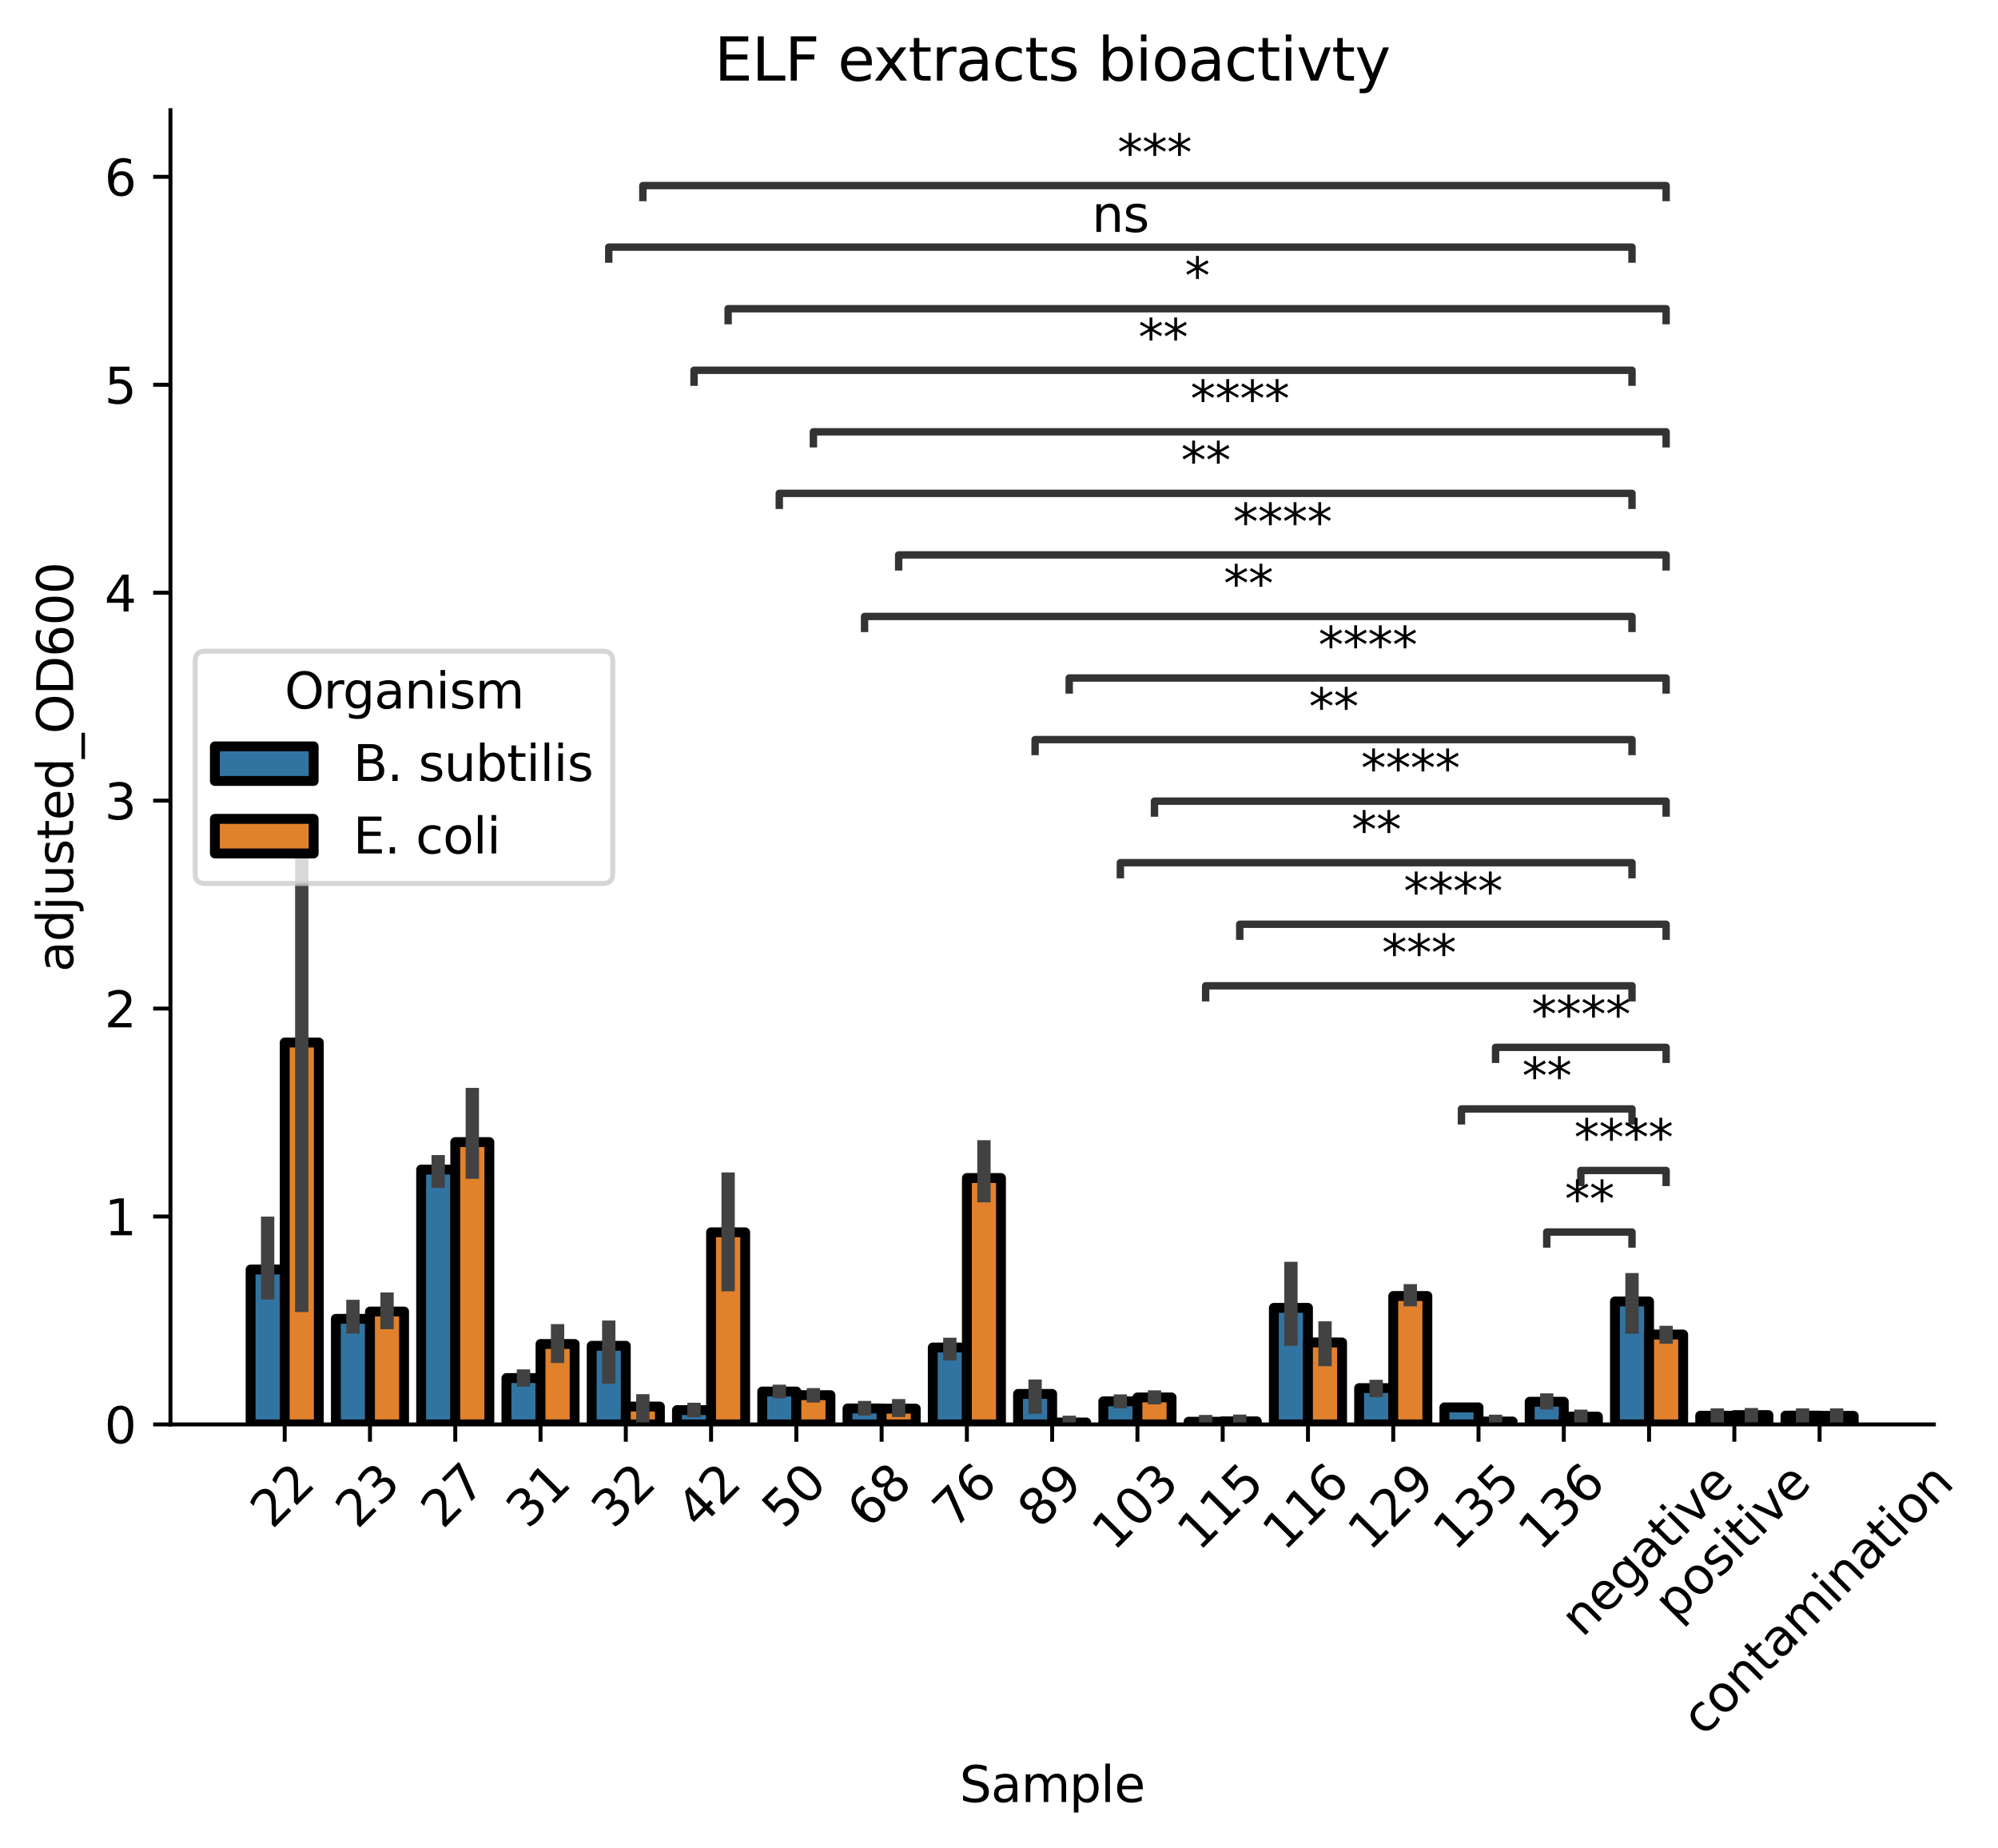 <?xml version="1.0" encoding="utf-8" standalone="no"?>
<!DOCTYPE svg PUBLIC "-//W3C//DTD SVG 1.1//EN"
  "http://www.w3.org/Graphics/SVG/1.1/DTD/svg11.dtd">
<svg xmlns:xlink="http://www.w3.org/1999/xlink" width="404.626pt" height="374.164pt" viewBox="0 0 404.626 374.164" xmlns="http://www.w3.org/2000/svg" version="1.1">
 <defs>
  <style type="text/css">*{stroke-linejoin: round; stroke-linecap: butt}</style>
 </defs>
 <g id="figure_1">
  <g id="patch_1">
   <path d="M 0 374.164 
L 404.626 374.164 
L 404.626 0 
L 0 0 
z
" style="fill: #ffffff"/>
  </g>
  <g id="axes_1">
   <g id="patch_2">
    <path d="M 34.519 288.43 
L 391.639 288.43 
L 391.639 22.318 
L 34.519 22.318 
z
" style="fill: #ffffff"/>
   </g>
   <g id="patch_3">
    <path d="M 50.751 288.43 
L 57.659 288.43 
L 57.659 257.062 
L 50.751 257.062 
z
" clip-path="url(#p356aa37398)" style="fill: #3274a1; stroke: #000000; stroke-width: 2; stroke-linejoin: miter"/>
   </g>
   <g id="patch_4">
    <path d="M 68.02 288.43 
L 74.928 288.43 
L 74.928 267.045 
L 68.02 267.045 
z
" clip-path="url(#p356aa37398)" style="fill: #3274a1; stroke: #000000; stroke-width: 2; stroke-linejoin: miter"/>
   </g>
   <g id="patch_5">
    <path d="M 85.289 288.43 
L 92.197 288.43 
L 92.197 236.829 
L 85.289 236.829 
z
" clip-path="url(#p356aa37398)" style="fill: #3274a1; stroke: #000000; stroke-width: 2; stroke-linejoin: miter"/>
   </g>
   <g id="patch_6">
    <path d="M 102.558 288.43 
L 109.466 288.43 
L 109.466 279.042 
L 102.558 279.042 
z
" clip-path="url(#p356aa37398)" style="fill: #3274a1; stroke: #000000; stroke-width: 2; stroke-linejoin: miter"/>
   </g>
   <g id="patch_7">
    <path d="M 119.827 288.43 
L 126.734 288.43 
L 126.734 272.505 
L 119.827 272.505 
z
" clip-path="url(#p356aa37398)" style="fill: #3274a1; stroke: #000000; stroke-width: 2; stroke-linejoin: miter"/>
   </g>
   <g id="patch_8">
    <path d="M 137.096 288.43 
L 144.003 288.43 
L 144.003 285.53 
L 137.096 285.53 
z
" clip-path="url(#p356aa37398)" style="fill: #3274a1; stroke: #000000; stroke-width: 2; stroke-linejoin: miter"/>
   </g>
   <g id="patch_9">
    <path d="M 154.365 288.43 
L 161.272 288.43 
L 161.272 281.764 
L 154.365 281.764 
z
" clip-path="url(#p356aa37398)" style="fill: #3274a1; stroke: #000000; stroke-width: 2; stroke-linejoin: miter"/>
   </g>
   <g id="patch_10">
    <path d="M 171.633 288.43 
L 178.541 288.43 
L 178.541 285.202 
L 171.633 285.202 
z
" clip-path="url(#p356aa37398)" style="fill: #3274a1; stroke: #000000; stroke-width: 2; stroke-linejoin: miter"/>
   </g>
   <g id="patch_11">
    <path d="M 188.902 288.43 
L 195.81 288.43 
L 195.81 272.852 
L 188.902 272.852 
z
" clip-path="url(#p356aa37398)" style="fill: #3274a1; stroke: #000000; stroke-width: 2; stroke-linejoin: miter"/>
   </g>
   <g id="patch_12">
    <path d="M 206.171 288.43 
L 213.079 288.43 
L 213.079 282.25 
L 206.171 282.25 
z
" clip-path="url(#p356aa37398)" style="fill: #3274a1; stroke: #000000; stroke-width: 2; stroke-linejoin: miter"/>
   </g>
   <g id="patch_13">
    <path d="M 223.44 288.43 
L 230.348 288.43 
L 230.348 283.753 
L 223.44 283.753 
z
" clip-path="url(#p356aa37398)" style="fill: #3274a1; stroke: #000000; stroke-width: 2; stroke-linejoin: miter"/>
   </g>
   <g id="patch_14">
    <path d="M 240.709 288.43 
L 247.616 288.43 
L 247.616 287.883 
L 240.709 287.883 
z
" clip-path="url(#p356aa37398)" style="fill: #3274a1; stroke: #000000; stroke-width: 2; stroke-linejoin: miter"/>
   </g>
   <g id="patch_15">
    <path d="M 257.978 288.43 
L 264.885 288.43 
L 264.885 264.824 
L 257.978 264.824 
z
" clip-path="url(#p356aa37398)" style="fill: #3274a1; stroke: #000000; stroke-width: 2; stroke-linejoin: miter"/>
   </g>
   <g id="patch_16">
    <path d="M 275.247 288.43 
L 282.154 288.43 
L 282.154 281.072 
L 275.247 281.072 
z
" clip-path="url(#p356aa37398)" style="fill: #3274a1; stroke: #000000; stroke-width: 2; stroke-linejoin: miter"/>
   </g>
   <g id="patch_17">
    <path d="M 292.515 288.43 
L 299.423 288.43 
L 299.423 284.978 
L 292.515 284.978 
z
" clip-path="url(#p356aa37398)" style="fill: #3274a1; stroke: #000000; stroke-width: 2; stroke-linejoin: miter"/>
   </g>
   <g id="patch_18">
    <path d="M 309.784 288.43 
L 316.692 288.43 
L 316.692 283.834 
L 309.784 283.834 
z
" clip-path="url(#p356aa37398)" style="fill: #3274a1; stroke: #000000; stroke-width: 2; stroke-linejoin: miter"/>
   </g>
   <g id="patch_19">
    <path d="M 327.053 288.43 
L 333.961 288.43 
L 333.961 263.532 
L 327.053 263.532 
z
" clip-path="url(#p356aa37398)" style="fill: #3274a1; stroke: #000000; stroke-width: 2; stroke-linejoin: miter"/>
   </g>
   <g id="patch_20">
    <path d="M 344.322 288.43 
L 351.23 288.43 
L 351.23 286.662 
L 344.322 286.662 
z
" clip-path="url(#p356aa37398)" style="fill: #3274a1; stroke: #000000; stroke-width: 2; stroke-linejoin: miter"/>
   </g>
   <g id="patch_21">
    <path d="M 361.591 288.43 
L 368.498 288.43 
L 368.498 286.648 
L 361.591 286.648 
z
" clip-path="url(#p356aa37398)" style="fill: #3274a1; stroke: #000000; stroke-width: 2; stroke-linejoin: miter"/>
   </g>
   <g id="patch_22">
    <path d="M 57.659 288.43 
L 64.567 288.43 
L 64.567 211.099 
L 57.659 211.099 
z
" clip-path="url(#p356aa37398)" style="fill: #e1812c; stroke: #000000; stroke-width: 2; stroke-linejoin: miter"/>
   </g>
   <g id="patch_23">
    <path d="M 74.928 288.43 
L 81.835 288.43 
L 81.835 265.571 
L 74.928 265.571 
z
" clip-path="url(#p356aa37398)" style="fill: #e1812c; stroke: #000000; stroke-width: 2; stroke-linejoin: miter"/>
   </g>
   <g id="patch_24">
    <path d="M 92.197 288.43 
L 99.104 288.43 
L 99.104 231.262 
L 92.197 231.262 
z
" clip-path="url(#p356aa37398)" style="fill: #e1812c; stroke: #000000; stroke-width: 2; stroke-linejoin: miter"/>
   </g>
   <g id="patch_25">
    <path d="M 109.466 288.43 
L 116.373 288.43 
L 116.373 272.142 
L 109.466 272.142 
z
" clip-path="url(#p356aa37398)" style="fill: #e1812c; stroke: #000000; stroke-width: 2; stroke-linejoin: miter"/>
   </g>
   <g id="patch_26">
    <path d="M 126.734 288.43 
L 133.642 288.43 
L 133.642 284.814 
L 126.734 284.814 
z
" clip-path="url(#p356aa37398)" style="fill: #e1812c; stroke: #000000; stroke-width: 2; stroke-linejoin: miter"/>
   </g>
   <g id="patch_27">
    <path d="M 144.003 288.43 
L 150.911 288.43 
L 150.911 249.523 
L 144.003 249.523 
z
" clip-path="url(#p356aa37398)" style="fill: #e1812c; stroke: #000000; stroke-width: 2; stroke-linejoin: miter"/>
   </g>
   <g id="patch_28">
    <path d="M 161.272 288.43 
L 168.18 288.43 
L 168.18 282.504 
L 161.272 282.504 
z
" clip-path="url(#p356aa37398)" style="fill: #e1812c; stroke: #000000; stroke-width: 2; stroke-linejoin: miter"/>
   </g>
   <g id="patch_29">
    <path d="M 178.541 288.43 
L 185.449 288.43 
L 185.449 285.236 
L 178.541 285.236 
z
" clip-path="url(#p356aa37398)" style="fill: #e1812c; stroke: #000000; stroke-width: 2; stroke-linejoin: miter"/>
   </g>
   <g id="patch_30">
    <path d="M 195.81 288.43 
L 202.717 288.43 
L 202.717 238.537 
L 195.81 238.537 
z
" clip-path="url(#p356aa37398)" style="fill: #e1812c; stroke: #000000; stroke-width: 2; stroke-linejoin: miter"/>
   </g>
   <g id="patch_31">
    <path d="M 213.079 288.43 
L 219.986 288.43 
L 219.986 288.036 
L 213.079 288.036 
z
" clip-path="url(#p356aa37398)" style="fill: #e1812c; stroke: #000000; stroke-width: 2; stroke-linejoin: miter"/>
   </g>
   <g id="patch_32">
    <path d="M 230.348 288.43 
L 237.255 288.43 
L 237.255 282.966 
L 230.348 282.966 
z
" clip-path="url(#p356aa37398)" style="fill: #e1812c; stroke: #000000; stroke-width: 2; stroke-linejoin: miter"/>
   </g>
   <g id="patch_33">
    <path d="M 247.616 288.43 
L 254.524 288.43 
L 254.524 287.805 
L 247.616 287.805 
z
" clip-path="url(#p356aa37398)" style="fill: #e1812c; stroke: #000000; stroke-width: 2; stroke-linejoin: miter"/>
   </g>
   <g id="patch_34">
    <path d="M 264.885 288.43 
L 271.793 288.43 
L 271.793 271.832 
L 264.885 271.832 
z
" clip-path="url(#p356aa37398)" style="fill: #e1812c; stroke: #000000; stroke-width: 2; stroke-linejoin: miter"/>
   </g>
   <g id="patch_35">
    <path d="M 282.154 288.43 
L 289.062 288.43 
L 289.062 262.426 
L 282.154 262.426 
z
" clip-path="url(#p356aa37398)" style="fill: #e1812c; stroke: #000000; stroke-width: 2; stroke-linejoin: miter"/>
   </g>
   <g id="patch_36">
    <path d="M 299.423 288.43 
L 306.331 288.43 
L 306.331 287.841 
L 299.423 287.841 
z
" clip-path="url(#p356aa37398)" style="fill: #e1812c; stroke: #000000; stroke-width: 2; stroke-linejoin: miter"/>
   </g>
   <g id="patch_37">
    <path d="M 316.692 288.43 
L 323.599 288.43 
L 323.599 286.851 
L 316.692 286.851 
z
" clip-path="url(#p356aa37398)" style="fill: #e1812c; stroke: #000000; stroke-width: 2; stroke-linejoin: miter"/>
   </g>
   <g id="patch_38">
    <path d="M 333.961 288.43 
L 340.868 288.43 
L 340.868 270.227 
L 333.961 270.227 
z
" clip-path="url(#p356aa37398)" style="fill: #e1812c; stroke: #000000; stroke-width: 2; stroke-linejoin: miter"/>
   </g>
   <g id="patch_39">
    <path d="M 351.23 288.43 
L 358.137 288.43 
L 358.137 286.535 
L 351.23 286.535 
z
" clip-path="url(#p356aa37398)" style="fill: #e1812c; stroke: #000000; stroke-width: 2; stroke-linejoin: miter"/>
   </g>
   <g id="patch_40">
    <path d="M 368.498 288.43 
L 375.406 288.43 
L 375.406 286.69 
L 368.498 286.69 
z
" clip-path="url(#p356aa37398)" style="fill: #e1812c; stroke: #000000; stroke-width: 2; stroke-linejoin: miter"/>
   </g>
   <g id="matplotlib.axis_1">
    <g id="xtick_1">
     <g id="line2d_1">
      <defs>
       <path id="mbb3d063451" d="M 0 0 
L 0 3.5 
" style="stroke: #000000; stroke-width: 0.8"/>
      </defs>
      <g>
       <use xlink:href="#mbb3d063451" x="57.659" y="288.43" style="stroke: #000000; stroke-width: 0.8"/>
      </g>
     </g>
     <g id="text_1">
      <!-- 22 -->
      <g transform="translate(55.111 309.801) rotate(-45) scale(0.1 -0.1)">
       <defs>
        <path id="DejaVuSans-32" d="M 1228 531 
L 3431 531 
L 3431 0 
L 469 0 
L 469 531 
Q 828 903 1448 1529 
Q 2069 2156 2228 2338 
Q 2531 2678 2651 2914 
Q 2772 3150 2772 3378 
Q 2772 3750 2511 3984 
Q 2250 4219 1831 4219 
Q 1534 4219 1204 4116 
Q 875 4013 500 3803 
L 500 4441 
Q 881 4594 1212 4672 
Q 1544 4750 1819 4750 
Q 2544 4750 2975 4387 
Q 3406 4025 3406 3419 
Q 3406 3131 3298 2873 
Q 3191 2616 2906 2266 
Q 2828 2175 2409 1742 
Q 1991 1309 1228 531 
z
" transform="scale(0.016)"/>
       </defs>
       <use xlink:href="#DejaVuSans-32"/>
       <use xlink:href="#DejaVuSans-32" x="63.623"/>
      </g>
     </g>
    </g>
    <g id="xtick_2">
     <g id="line2d_2">
      <g>
       <use xlink:href="#mbb3d063451" x="74.928" y="288.43" style="stroke: #000000; stroke-width: 0.8"/>
      </g>
     </g>
     <g id="text_2">
      <!-- 23 -->
      <g transform="translate(72.38 309.801) rotate(-45) scale(0.1 -0.1)">
       <defs>
        <path id="DejaVuSans-33" d="M 2597 2516 
Q 3050 2419 3304 2112 
Q 3559 1806 3559 1356 
Q 3559 666 3084 287 
Q 2609 -91 1734 -91 
Q 1441 -91 1130 -33 
Q 819 25 488 141 
L 488 750 
Q 750 597 1062 519 
Q 1375 441 1716 441 
Q 2309 441 2620 675 
Q 2931 909 2931 1356 
Q 2931 1769 2642 2001 
Q 2353 2234 1838 2234 
L 1294 2234 
L 1294 2753 
L 1863 2753 
Q 2328 2753 2575 2939 
Q 2822 3125 2822 3475 
Q 2822 3834 2567 4026 
Q 2313 4219 1838 4219 
Q 1578 4219 1281 4162 
Q 984 4106 628 3988 
L 628 4550 
Q 988 4650 1302 4700 
Q 1616 4750 1894 4750 
Q 2613 4750 3031 4423 
Q 3450 4097 3450 3541 
Q 3450 3153 3228 2886 
Q 3006 2619 2597 2516 
z
" transform="scale(0.016)"/>
       </defs>
       <use xlink:href="#DejaVuSans-32"/>
       <use xlink:href="#DejaVuSans-33" x="63.623"/>
      </g>
     </g>
    </g>
    <g id="xtick_3">
     <g id="line2d_3">
      <g>
       <use xlink:href="#mbb3d063451" x="92.197" y="288.43" style="stroke: #000000; stroke-width: 0.8"/>
      </g>
     </g>
     <g id="text_3">
      <!-- 27 -->
      <g transform="translate(89.649 309.801) rotate(-45) scale(0.1 -0.1)">
       <defs>
        <path id="DejaVuSans-37" d="M 525 4666 
L 3525 4666 
L 3525 4397 
L 1831 0 
L 1172 0 
L 2766 4134 
L 525 4134 
L 525 4666 
z
" transform="scale(0.016)"/>
       </defs>
       <use xlink:href="#DejaVuSans-32"/>
       <use xlink:href="#DejaVuSans-37" x="63.623"/>
      </g>
     </g>
    </g>
    <g id="xtick_4">
     <g id="line2d_4">
      <g>
       <use xlink:href="#mbb3d063451" x="109.466" y="288.43" style="stroke: #000000; stroke-width: 0.8"/>
      </g>
     </g>
     <g id="text_4">
      <!-- 31 -->
      <g transform="translate(106.918 309.801) rotate(-45) scale(0.1 -0.1)">
       <defs>
        <path id="DejaVuSans-31" d="M 794 531 
L 1825 531 
L 1825 4091 
L 703 3866 
L 703 4441 
L 1819 4666 
L 2450 4666 
L 2450 531 
L 3481 531 
L 3481 0 
L 794 0 
L 794 531 
z
" transform="scale(0.016)"/>
       </defs>
       <use xlink:href="#DejaVuSans-33"/>
       <use xlink:href="#DejaVuSans-31" x="63.623"/>
      </g>
     </g>
    </g>
    <g id="xtick_5">
     <g id="line2d_5">
      <g>
       <use xlink:href="#mbb3d063451" x="126.734" y="288.43" style="stroke: #000000; stroke-width: 0.8"/>
      </g>
     </g>
     <g id="text_5">
      <!-- 32 -->
      <g transform="translate(124.187 309.801) rotate(-45) scale(0.1 -0.1)">
       <use xlink:href="#DejaVuSans-33"/>
       <use xlink:href="#DejaVuSans-32" x="63.623"/>
      </g>
     </g>
    </g>
    <g id="xtick_6">
     <g id="line2d_6">
      <g>
       <use xlink:href="#mbb3d063451" x="144.003" y="288.43" style="stroke: #000000; stroke-width: 0.8"/>
      </g>
     </g>
     <g id="text_6">
      <!-- 42 -->
      <g transform="translate(141.456 309.801) rotate(-45) scale(0.1 -0.1)">
       <defs>
        <path id="DejaVuSans-34" d="M 2419 4116 
L 825 1625 
L 2419 1625 
L 2419 4116 
z
M 2253 4666 
L 3047 4666 
L 3047 1625 
L 3713 1625 
L 3713 1100 
L 3047 1100 
L 3047 0 
L 2419 0 
L 2419 1100 
L 313 1100 
L 313 1709 
L 2253 4666 
z
" transform="scale(0.016)"/>
       </defs>
       <use xlink:href="#DejaVuSans-34"/>
       <use xlink:href="#DejaVuSans-32" x="63.623"/>
      </g>
     </g>
    </g>
    <g id="xtick_7">
     <g id="line2d_7">
      <g>
       <use xlink:href="#mbb3d063451" x="161.272" y="288.43" style="stroke: #000000; stroke-width: 0.8"/>
      </g>
     </g>
     <g id="text_7">
      <!-- 50 -->
      <g transform="translate(158.724 309.801) rotate(-45) scale(0.1 -0.1)">
       <defs>
        <path id="DejaVuSans-35" d="M 691 4666 
L 3169 4666 
L 3169 4134 
L 1269 4134 
L 1269 2991 
Q 1406 3038 1543 3061 
Q 1681 3084 1819 3084 
Q 2600 3084 3056 2656 
Q 3513 2228 3513 1497 
Q 3513 744 3044 326 
Q 2575 -91 1722 -91 
Q 1428 -91 1123 -41 
Q 819 9 494 109 
L 494 744 
Q 775 591 1075 516 
Q 1375 441 1709 441 
Q 2250 441 2565 725 
Q 2881 1009 2881 1497 
Q 2881 1984 2565 2268 
Q 2250 2553 1709 2553 
Q 1456 2553 1204 2497 
Q 953 2441 691 2322 
L 691 4666 
z
" transform="scale(0.016)"/>
        <path id="DejaVuSans-30" d="M 2034 4250 
Q 1547 4250 1301 3770 
Q 1056 3291 1056 2328 
Q 1056 1369 1301 889 
Q 1547 409 2034 409 
Q 2525 409 2770 889 
Q 3016 1369 3016 2328 
Q 3016 3291 2770 3770 
Q 2525 4250 2034 4250 
z
M 2034 4750 
Q 2819 4750 3233 4129 
Q 3647 3509 3647 2328 
Q 3647 1150 3233 529 
Q 2819 -91 2034 -91 
Q 1250 -91 836 529 
Q 422 1150 422 2328 
Q 422 3509 836 4129 
Q 1250 4750 2034 4750 
z
" transform="scale(0.016)"/>
       </defs>
       <use xlink:href="#DejaVuSans-35"/>
       <use xlink:href="#DejaVuSans-30" x="63.623"/>
      </g>
     </g>
    </g>
    <g id="xtick_8">
     <g id="line2d_8">
      <g>
       <use xlink:href="#mbb3d063451" x="178.541" y="288.43" style="stroke: #000000; stroke-width: 0.8"/>
      </g>
     </g>
     <g id="text_8">
      <!-- 68 -->
      <g transform="translate(175.993 309.801) rotate(-45) scale(0.1 -0.1)">
       <defs>
        <path id="DejaVuSans-36" d="M 2113 2584 
Q 1688 2584 1439 2293 
Q 1191 2003 1191 1497 
Q 1191 994 1439 701 
Q 1688 409 2113 409 
Q 2538 409 2786 701 
Q 3034 994 3034 1497 
Q 3034 2003 2786 2293 
Q 2538 2584 2113 2584 
z
M 3366 4563 
L 3366 3988 
Q 3128 4100 2886 4159 
Q 2644 4219 2406 4219 
Q 1781 4219 1451 3797 
Q 1122 3375 1075 2522 
Q 1259 2794 1537 2939 
Q 1816 3084 2150 3084 
Q 2853 3084 3261 2657 
Q 3669 2231 3669 1497 
Q 3669 778 3244 343 
Q 2819 -91 2113 -91 
Q 1303 -91 875 529 
Q 447 1150 447 2328 
Q 447 3434 972 4092 
Q 1497 4750 2381 4750 
Q 2619 4750 2861 4703 
Q 3103 4656 3366 4563 
z
" transform="scale(0.016)"/>
        <path id="DejaVuSans-38" d="M 2034 2216 
Q 1584 2216 1326 1975 
Q 1069 1734 1069 1313 
Q 1069 891 1326 650 
Q 1584 409 2034 409 
Q 2484 409 2743 651 
Q 3003 894 3003 1313 
Q 3003 1734 2745 1975 
Q 2488 2216 2034 2216 
z
M 1403 2484 
Q 997 2584 770 2862 
Q 544 3141 544 3541 
Q 544 4100 942 4425 
Q 1341 4750 2034 4750 
Q 2731 4750 3128 4425 
Q 3525 4100 3525 3541 
Q 3525 3141 3298 2862 
Q 3072 2584 2669 2484 
Q 3125 2378 3379 2068 
Q 3634 1759 3634 1313 
Q 3634 634 3220 271 
Q 2806 -91 2034 -91 
Q 1263 -91 848 271 
Q 434 634 434 1313 
Q 434 1759 690 2068 
Q 947 2378 1403 2484 
z
M 1172 3481 
Q 1172 3119 1398 2916 
Q 1625 2713 2034 2713 
Q 2441 2713 2670 2916 
Q 2900 3119 2900 3481 
Q 2900 3844 2670 4047 
Q 2441 4250 2034 4250 
Q 1625 4250 1398 4047 
Q 1172 3844 1172 3481 
z
" transform="scale(0.016)"/>
       </defs>
       <use xlink:href="#DejaVuSans-36"/>
       <use xlink:href="#DejaVuSans-38" x="63.623"/>
      </g>
     </g>
    </g>
    <g id="xtick_9">
     <g id="line2d_9">
      <g>
       <use xlink:href="#mbb3d063451" x="195.81" y="288.43" style="stroke: #000000; stroke-width: 0.8"/>
      </g>
     </g>
     <g id="text_9">
      <!-- 76 -->
      <g transform="translate(193.262 309.801) rotate(-45) scale(0.1 -0.1)">
       <use xlink:href="#DejaVuSans-37"/>
       <use xlink:href="#DejaVuSans-36" x="63.623"/>
      </g>
     </g>
    </g>
    <g id="xtick_10">
     <g id="line2d_10">
      <g>
       <use xlink:href="#mbb3d063451" x="213.079" y="288.43" style="stroke: #000000; stroke-width: 0.8"/>
      </g>
     </g>
     <g id="text_10">
      <!-- 89 -->
      <g transform="translate(210.531 309.801) rotate(-45) scale(0.1 -0.1)">
       <defs>
        <path id="DejaVuSans-39" d="M 703 97 
L 703 672 
Q 941 559 1184 500 
Q 1428 441 1663 441 
Q 2288 441 2617 861 
Q 2947 1281 2994 2138 
Q 2813 1869 2534 1725 
Q 2256 1581 1919 1581 
Q 1219 1581 811 2004 
Q 403 2428 403 3163 
Q 403 3881 828 4315 
Q 1253 4750 1959 4750 
Q 2769 4750 3195 4129 
Q 3622 3509 3622 2328 
Q 3622 1225 3098 567 
Q 2575 -91 1691 -91 
Q 1453 -91 1209 -44 
Q 966 3 703 97 
z
M 1959 2075 
Q 2384 2075 2632 2365 
Q 2881 2656 2881 3163 
Q 2881 3666 2632 3958 
Q 2384 4250 1959 4250 
Q 1534 4250 1286 3958 
Q 1038 3666 1038 3163 
Q 1038 2656 1286 2365 
Q 1534 2075 1959 2075 
z
" transform="scale(0.016)"/>
       </defs>
       <use xlink:href="#DejaVuSans-38"/>
       <use xlink:href="#DejaVuSans-39" x="63.623"/>
      </g>
     </g>
    </g>
    <g id="xtick_11">
     <g id="line2d_11">
      <g>
       <use xlink:href="#mbb3d063451" x="230.348" y="288.43" style="stroke: #000000; stroke-width: 0.8"/>
      </g>
     </g>
     <g id="text_11">
      <!-- 103 -->
      <g transform="translate(225.55 314.3) rotate(-45) scale(0.1 -0.1)">
       <use xlink:href="#DejaVuSans-31"/>
       <use xlink:href="#DejaVuSans-30" x="63.623"/>
       <use xlink:href="#DejaVuSans-33" x="127.246"/>
      </g>
     </g>
    </g>
    <g id="xtick_12">
     <g id="line2d_12">
      <g>
       <use xlink:href="#mbb3d063451" x="247.616" y="288.43" style="stroke: #000000; stroke-width: 0.8"/>
      </g>
     </g>
     <g id="text_12">
      <!-- 115 -->
      <g transform="translate(242.819 314.3) rotate(-45) scale(0.1 -0.1)">
       <use xlink:href="#DejaVuSans-31"/>
       <use xlink:href="#DejaVuSans-31" x="63.623"/>
       <use xlink:href="#DejaVuSans-35" x="127.246"/>
      </g>
     </g>
    </g>
    <g id="xtick_13">
     <g id="line2d_13">
      <g>
       <use xlink:href="#mbb3d063451" x="264.885" y="288.43" style="stroke: #000000; stroke-width: 0.8"/>
      </g>
     </g>
     <g id="text_13">
      <!-- 116 -->
      <g transform="translate(260.088 314.3) rotate(-45) scale(0.1 -0.1)">
       <use xlink:href="#DejaVuSans-31"/>
       <use xlink:href="#DejaVuSans-31" x="63.623"/>
       <use xlink:href="#DejaVuSans-36" x="127.246"/>
      </g>
     </g>
    </g>
    <g id="xtick_14">
     <g id="line2d_14">
      <g>
       <use xlink:href="#mbb3d063451" x="282.154" y="288.43" style="stroke: #000000; stroke-width: 0.8"/>
      </g>
     </g>
     <g id="text_14">
      <!-- 129 -->
      <g transform="translate(277.357 314.3) rotate(-45) scale(0.1 -0.1)">
       <use xlink:href="#DejaVuSans-31"/>
       <use xlink:href="#DejaVuSans-32" x="63.623"/>
       <use xlink:href="#DejaVuSans-39" x="127.246"/>
      </g>
     </g>
    </g>
    <g id="xtick_15">
     <g id="line2d_15">
      <g>
       <use xlink:href="#mbb3d063451" x="299.423" y="288.43" style="stroke: #000000; stroke-width: 0.8"/>
      </g>
     </g>
     <g id="text_15">
      <!-- 135 -->
      <g transform="translate(294.626 314.3) rotate(-45) scale(0.1 -0.1)">
       <use xlink:href="#DejaVuSans-31"/>
       <use xlink:href="#DejaVuSans-33" x="63.623"/>
       <use xlink:href="#DejaVuSans-35" x="127.246"/>
      </g>
     </g>
    </g>
    <g id="xtick_16">
     <g id="line2d_16">
      <g>
       <use xlink:href="#mbb3d063451" x="316.692" y="288.43" style="stroke: #000000; stroke-width: 0.8"/>
      </g>
     </g>
     <g id="text_16">
      <!-- 136 -->
      <g transform="translate(311.895 314.3) rotate(-45) scale(0.1 -0.1)">
       <use xlink:href="#DejaVuSans-31"/>
       <use xlink:href="#DejaVuSans-33" x="63.623"/>
       <use xlink:href="#DejaVuSans-36" x="127.246"/>
      </g>
     </g>
    </g>
    <g id="xtick_17">
     <g id="line2d_17">
      <g>
       <use xlink:href="#mbb3d063451" x="333.961" y="288.43" style="stroke: #000000; stroke-width: 0.8"/>
      </g>
     </g>
     <g id="text_17">
      <!-- negative -->
      <g transform="translate(320.448 331.73) rotate(-45) scale(0.1 -0.1)">
       <defs>
        <path id="DejaVuSans-6e" d="M 3513 2113 
L 3513 0 
L 2938 0 
L 2938 2094 
Q 2938 2591 2744 2837 
Q 2550 3084 2163 3084 
Q 1697 3084 1428 2787 
Q 1159 2491 1159 1978 
L 1159 0 
L 581 0 
L 581 3500 
L 1159 3500 
L 1159 2956 
Q 1366 3272 1645 3428 
Q 1925 3584 2291 3584 
Q 2894 3584 3203 3211 
Q 3513 2838 3513 2113 
z
" transform="scale(0.016)"/>
        <path id="DejaVuSans-65" d="M 3597 1894 
L 3597 1613 
L 953 1613 
Q 991 1019 1311 708 
Q 1631 397 2203 397 
Q 2534 397 2845 478 
Q 3156 559 3463 722 
L 3463 178 
Q 3153 47 2828 -22 
Q 2503 -91 2169 -91 
Q 1331 -91 842 396 
Q 353 884 353 1716 
Q 353 2575 817 3079 
Q 1281 3584 2069 3584 
Q 2775 3584 3186 3129 
Q 3597 2675 3597 1894 
z
M 3022 2063 
Q 3016 2534 2758 2815 
Q 2500 3097 2075 3097 
Q 1594 3097 1305 2825 
Q 1016 2553 972 2059 
L 3022 2063 
z
" transform="scale(0.016)"/>
        <path id="DejaVuSans-67" d="M 2906 1791 
Q 2906 2416 2648 2759 
Q 2391 3103 1925 3103 
Q 1463 3103 1205 2759 
Q 947 2416 947 1791 
Q 947 1169 1205 825 
Q 1463 481 1925 481 
Q 2391 481 2648 825 
Q 2906 1169 2906 1791 
z
M 3481 434 
Q 3481 -459 3084 -895 
Q 2688 -1331 1869 -1331 
Q 1566 -1331 1297 -1286 
Q 1028 -1241 775 -1147 
L 775 -588 
Q 1028 -725 1275 -790 
Q 1522 -856 1778 -856 
Q 2344 -856 2625 -561 
Q 2906 -266 2906 331 
L 2906 616 
Q 2728 306 2450 153 
Q 2172 0 1784 0 
Q 1141 0 747 490 
Q 353 981 353 1791 
Q 353 2603 747 3093 
Q 1141 3584 1784 3584 
Q 2172 3584 2450 3431 
Q 2728 3278 2906 2969 
L 2906 3500 
L 3481 3500 
L 3481 434 
z
" transform="scale(0.016)"/>
        <path id="DejaVuSans-61" d="M 2194 1759 
Q 1497 1759 1228 1600 
Q 959 1441 959 1056 
Q 959 750 1161 570 
Q 1363 391 1709 391 
Q 2188 391 2477 730 
Q 2766 1069 2766 1631 
L 2766 1759 
L 2194 1759 
z
M 3341 1997 
L 3341 0 
L 2766 0 
L 2766 531 
Q 2569 213 2275 61 
Q 1981 -91 1556 -91 
Q 1019 -91 701 211 
Q 384 513 384 1019 
Q 384 1609 779 1909 
Q 1175 2209 1959 2209 
L 2766 2209 
L 2766 2266 
Q 2766 2663 2505 2880 
Q 2244 3097 1772 3097 
Q 1472 3097 1187 3025 
Q 903 2953 641 2809 
L 641 3341 
Q 956 3463 1253 3523 
Q 1550 3584 1831 3584 
Q 2591 3584 2966 3190 
Q 3341 2797 3341 1997 
z
" transform="scale(0.016)"/>
        <path id="DejaVuSans-74" d="M 1172 4494 
L 1172 3500 
L 2356 3500 
L 2356 3053 
L 1172 3053 
L 1172 1153 
Q 1172 725 1289 603 
Q 1406 481 1766 481 
L 2356 481 
L 2356 0 
L 1766 0 
Q 1100 0 847 248 
Q 594 497 594 1153 
L 594 3053 
L 172 3053 
L 172 3500 
L 594 3500 
L 594 4494 
L 1172 4494 
z
" transform="scale(0.016)"/>
        <path id="DejaVuSans-69" d="M 603 3500 
L 1178 3500 
L 1178 0 
L 603 0 
L 603 3500 
z
M 603 4863 
L 1178 4863 
L 1178 4134 
L 603 4134 
L 603 4863 
z
" transform="scale(0.016)"/>
        <path id="DejaVuSans-76" d="M 191 3500 
L 800 3500 
L 1894 563 
L 2988 3500 
L 3597 3500 
L 2284 0 
L 1503 0 
L 191 3500 
z
" transform="scale(0.016)"/>
       </defs>
       <use xlink:href="#DejaVuSans-6e"/>
       <use xlink:href="#DejaVuSans-65" x="63.379"/>
       <use xlink:href="#DejaVuSans-67" x="124.902"/>
       <use xlink:href="#DejaVuSans-61" x="188.379"/>
       <use xlink:href="#DejaVuSans-74" x="249.658"/>
       <use xlink:href="#DejaVuSans-69" x="288.867"/>
       <use xlink:href="#DejaVuSans-76" x="316.65"/>
       <use xlink:href="#DejaVuSans-65" x="375.83"/>
      </g>
     </g>
    </g>
    <g id="xtick_18">
     <g id="line2d_18">
      <g>
       <use xlink:href="#mbb3d063451" x="351.23" y="288.43" style="stroke: #000000; stroke-width: 0.8"/>
      </g>
     </g>
     <g id="text_18">
      <!-- positive -->
      <g transform="translate(339.313 328.539) rotate(-45) scale(0.1 -0.1)">
       <defs>
        <path id="DejaVuSans-70" d="M 1159 525 
L 1159 -1331 
L 581 -1331 
L 581 3500 
L 1159 3500 
L 1159 2969 
Q 1341 3281 1617 3432 
Q 1894 3584 2278 3584 
Q 2916 3584 3314 3078 
Q 3713 2572 3713 1747 
Q 3713 922 3314 415 
Q 2916 -91 2278 -91 
Q 1894 -91 1617 61 
Q 1341 213 1159 525 
z
M 3116 1747 
Q 3116 2381 2855 2742 
Q 2594 3103 2138 3103 
Q 1681 3103 1420 2742 
Q 1159 2381 1159 1747 
Q 1159 1113 1420 752 
Q 1681 391 2138 391 
Q 2594 391 2855 752 
Q 3116 1113 3116 1747 
z
" transform="scale(0.016)"/>
        <path id="DejaVuSans-6f" d="M 1959 3097 
Q 1497 3097 1228 2736 
Q 959 2375 959 1747 
Q 959 1119 1226 758 
Q 1494 397 1959 397 
Q 2419 397 2687 759 
Q 2956 1122 2956 1747 
Q 2956 2369 2687 2733 
Q 2419 3097 1959 3097 
z
M 1959 3584 
Q 2709 3584 3137 3096 
Q 3566 2609 3566 1747 
Q 3566 888 3137 398 
Q 2709 -91 1959 -91 
Q 1206 -91 779 398 
Q 353 888 353 1747 
Q 353 2609 779 3096 
Q 1206 3584 1959 3584 
z
" transform="scale(0.016)"/>
        <path id="DejaVuSans-73" d="M 2834 3397 
L 2834 2853 
Q 2591 2978 2328 3040 
Q 2066 3103 1784 3103 
Q 1356 3103 1142 2972 
Q 928 2841 928 2578 
Q 928 2378 1081 2264 
Q 1234 2150 1697 2047 
L 1894 2003 
Q 2506 1872 2764 1633 
Q 3022 1394 3022 966 
Q 3022 478 2636 193 
Q 2250 -91 1575 -91 
Q 1294 -91 989 -36 
Q 684 19 347 128 
L 347 722 
Q 666 556 975 473 
Q 1284 391 1588 391 
Q 1994 391 2212 530 
Q 2431 669 2431 922 
Q 2431 1156 2273 1281 
Q 2116 1406 1581 1522 
L 1381 1569 
Q 847 1681 609 1914 
Q 372 2147 372 2553 
Q 372 3047 722 3315 
Q 1072 3584 1716 3584 
Q 2034 3584 2315 3537 
Q 2597 3491 2834 3397 
z
" transform="scale(0.016)"/>
       </defs>
       <use xlink:href="#DejaVuSans-70"/>
       <use xlink:href="#DejaVuSans-6f" x="63.477"/>
       <use xlink:href="#DejaVuSans-73" x="124.658"/>
       <use xlink:href="#DejaVuSans-69" x="176.758"/>
       <use xlink:href="#DejaVuSans-74" x="204.541"/>
       <use xlink:href="#DejaVuSans-69" x="243.75"/>
       <use xlink:href="#DejaVuSans-76" x="271.533"/>
       <use xlink:href="#DejaVuSans-65" x="330.713"/>
      </g>
     </g>
    </g>
    <g id="xtick_19">
     <g id="line2d_19">
      <g>
       <use xlink:href="#mbb3d063451" x="368.498" y="288.43" style="stroke: #000000; stroke-width: 0.8"/>
      </g>
     </g>
     <g id="text_19">
      <!-- contamination -->
      <g transform="translate(344.944 351.815) rotate(-45) scale(0.1 -0.1)">
       <defs>
        <path id="DejaVuSans-63" d="M 3122 3366 
L 3122 2828 
Q 2878 2963 2633 3030 
Q 2388 3097 2138 3097 
Q 1578 3097 1268 2742 
Q 959 2388 959 1747 
Q 959 1106 1268 751 
Q 1578 397 2138 397 
Q 2388 397 2633 464 
Q 2878 531 3122 666 
L 3122 134 
Q 2881 22 2623 -34 
Q 2366 -91 2075 -91 
Q 1284 -91 818 406 
Q 353 903 353 1747 
Q 353 2603 823 3093 
Q 1294 3584 2113 3584 
Q 2378 3584 2631 3529 
Q 2884 3475 3122 3366 
z
" transform="scale(0.016)"/>
        <path id="DejaVuSans-6d" d="M 3328 2828 
Q 3544 3216 3844 3400 
Q 4144 3584 4550 3584 
Q 5097 3584 5394 3201 
Q 5691 2819 5691 2113 
L 5691 0 
L 5113 0 
L 5113 2094 
Q 5113 2597 4934 2840 
Q 4756 3084 4391 3084 
Q 3944 3084 3684 2787 
Q 3425 2491 3425 1978 
L 3425 0 
L 2847 0 
L 2847 2094 
Q 2847 2600 2669 2842 
Q 2491 3084 2119 3084 
Q 1678 3084 1418 2786 
Q 1159 2488 1159 1978 
L 1159 0 
L 581 0 
L 581 3500 
L 1159 3500 
L 1159 2956 
Q 1356 3278 1631 3431 
Q 1906 3584 2284 3584 
Q 2666 3584 2933 3390 
Q 3200 3197 3328 2828 
z
" transform="scale(0.016)"/>
       </defs>
       <use xlink:href="#DejaVuSans-63"/>
       <use xlink:href="#DejaVuSans-6f" x="54.98"/>
       <use xlink:href="#DejaVuSans-6e" x="116.162"/>
       <use xlink:href="#DejaVuSans-74" x="179.541"/>
       <use xlink:href="#DejaVuSans-61" x="218.75"/>
       <use xlink:href="#DejaVuSans-6d" x="280.029"/>
       <use xlink:href="#DejaVuSans-69" x="377.441"/>
       <use xlink:href="#DejaVuSans-6e" x="405.225"/>
       <use xlink:href="#DejaVuSans-61" x="468.604"/>
       <use xlink:href="#DejaVuSans-74" x="529.883"/>
       <use xlink:href="#DejaVuSans-69" x="569.092"/>
       <use xlink:href="#DejaVuSans-6f" x="596.875"/>
       <use xlink:href="#DejaVuSans-6e" x="658.057"/>
      </g>
     </g>
    </g>
    <g id="text_20">
     <!-- Sample -->
     <g transform="translate(194.33 364.884) scale(0.1 -0.1)">
      <defs>
       <path id="DejaVuSans-53" d="M 3425 4513 
L 3425 3897 
Q 3066 4069 2747 4153 
Q 2428 4238 2131 4238 
Q 1616 4238 1336 4038 
Q 1056 3838 1056 3469 
Q 1056 3159 1242 3001 
Q 1428 2844 1947 2747 
L 2328 2669 
Q 3034 2534 3370 2195 
Q 3706 1856 3706 1288 
Q 3706 609 3251 259 
Q 2797 -91 1919 -91 
Q 1588 -91 1214 -16 
Q 841 59 441 206 
L 441 856 
Q 825 641 1194 531 
Q 1563 422 1919 422 
Q 2459 422 2753 634 
Q 3047 847 3047 1241 
Q 3047 1584 2836 1778 
Q 2625 1972 2144 2069 
L 1759 2144 
Q 1053 2284 737 2584 
Q 422 2884 422 3419 
Q 422 4038 858 4394 
Q 1294 4750 2059 4750 
Q 2388 4750 2728 4690 
Q 3069 4631 3425 4513 
z
" transform="scale(0.016)"/>
       <path id="DejaVuSans-6c" d="M 603 4863 
L 1178 4863 
L 1178 0 
L 603 0 
L 603 4863 
z
" transform="scale(0.016)"/>
      </defs>
      <use xlink:href="#DejaVuSans-53"/>
      <use xlink:href="#DejaVuSans-61" x="63.477"/>
      <use xlink:href="#DejaVuSans-6d" x="124.756"/>
      <use xlink:href="#DejaVuSans-70" x="222.168"/>
      <use xlink:href="#DejaVuSans-6c" x="285.645"/>
      <use xlink:href="#DejaVuSans-65" x="313.428"/>
     </g>
    </g>
   </g>
   <g id="matplotlib.axis_2">
    <g id="ytick_1">
     <g id="line2d_20">
      <defs>
       <path id="m27c588cd75" d="M 0 0 
L -3.5 0 
" style="stroke: #000000; stroke-width: 0.8"/>
      </defs>
      <g>
       <use xlink:href="#m27c588cd75" x="34.519" y="288.43" style="stroke: #000000; stroke-width: 0.8"/>
      </g>
     </g>
     <g id="text_21">
      <!-- 0 -->
      <g transform="translate(21.156 292.229) scale(0.1 -0.1)">
       <use xlink:href="#DejaVuSans-30"/>
      </g>
     </g>
    </g>
    <g id="ytick_2">
     <g id="line2d_21">
      <g>
       <use xlink:href="#m27c588cd75" x="34.519" y="246.326" style="stroke: #000000; stroke-width: 0.8"/>
      </g>
     </g>
     <g id="text_22">
      <!-- 1 -->
      <g transform="translate(21.156 250.125) scale(0.1 -0.1)">
       <use xlink:href="#DejaVuSans-31"/>
      </g>
     </g>
    </g>
    <g id="ytick_3">
     <g id="line2d_22">
      <g>
       <use xlink:href="#m27c588cd75" x="34.519" y="204.222" style="stroke: #000000; stroke-width: 0.8"/>
      </g>
     </g>
     <g id="text_23">
      <!-- 2 -->
      <g transform="translate(21.156 208.021) scale(0.1 -0.1)">
       <use xlink:href="#DejaVuSans-32"/>
      </g>
     </g>
    </g>
    <g id="ytick_4">
     <g id="line2d_23">
      <g>
       <use xlink:href="#m27c588cd75" x="34.519" y="162.117" style="stroke: #000000; stroke-width: 0.8"/>
      </g>
     </g>
     <g id="text_24">
      <!-- 3 -->
      <g transform="translate(21.156 165.917) scale(0.1 -0.1)">
       <use xlink:href="#DejaVuSans-33"/>
      </g>
     </g>
    </g>
    <g id="ytick_5">
     <g id="line2d_24">
      <g>
       <use xlink:href="#m27c588cd75" x="34.519" y="120.013" style="stroke: #000000; stroke-width: 0.8"/>
      </g>
     </g>
     <g id="text_25">
      <!-- 4 -->
      <g transform="translate(21.156 123.812) scale(0.1 -0.1)">
       <use xlink:href="#DejaVuSans-34"/>
      </g>
     </g>
    </g>
    <g id="ytick_6">
     <g id="line2d_25">
      <g>
       <use xlink:href="#m27c588cd75" x="34.519" y="77.909" style="stroke: #000000; stroke-width: 0.8"/>
      </g>
     </g>
     <g id="text_26">
      <!-- 5 -->
      <g transform="translate(21.156 81.708) scale(0.1 -0.1)">
       <use xlink:href="#DejaVuSans-35"/>
      </g>
     </g>
    </g>
    <g id="ytick_7">
     <g id="line2d_26">
      <g>
       <use xlink:href="#m27c588cd75" x="34.519" y="35.805" style="stroke: #000000; stroke-width: 0.8"/>
      </g>
     </g>
     <g id="text_27">
      <!-- 6 -->
      <g transform="translate(21.156 39.604) scale(0.1 -0.1)">
       <use xlink:href="#DejaVuSans-36"/>
      </g>
     </g>
    </g>
    <g id="text_28">
     <!-- adjusted_OD600 -->
     <g transform="translate(14.798 196.816) rotate(-90) scale(0.1 -0.1)">
      <defs>
       <path id="DejaVuSans-64" d="M 2906 2969 
L 2906 4863 
L 3481 4863 
L 3481 0 
L 2906 0 
L 2906 525 
Q 2725 213 2448 61 
Q 2172 -91 1784 -91 
Q 1150 -91 751 415 
Q 353 922 353 1747 
Q 353 2572 751 3078 
Q 1150 3584 1784 3584 
Q 2172 3584 2448 3432 
Q 2725 3281 2906 2969 
z
M 947 1747 
Q 947 1113 1208 752 
Q 1469 391 1925 391 
Q 2381 391 2643 752 
Q 2906 1113 2906 1747 
Q 2906 2381 2643 2742 
Q 2381 3103 1925 3103 
Q 1469 3103 1208 2742 
Q 947 2381 947 1747 
z
" transform="scale(0.016)"/>
       <path id="DejaVuSans-6a" d="M 603 3500 
L 1178 3500 
L 1178 -63 
Q 1178 -731 923 -1031 
Q 669 -1331 103 -1331 
L -116 -1331 
L -116 -844 
L 38 -844 
Q 366 -844 484 -692 
Q 603 -541 603 -63 
L 603 3500 
z
M 603 4863 
L 1178 4863 
L 1178 4134 
L 603 4134 
L 603 4863 
z
" transform="scale(0.016)"/>
       <path id="DejaVuSans-75" d="M 544 1381 
L 544 3500 
L 1119 3500 
L 1119 1403 
Q 1119 906 1312 657 
Q 1506 409 1894 409 
Q 2359 409 2629 706 
Q 2900 1003 2900 1516 
L 2900 3500 
L 3475 3500 
L 3475 0 
L 2900 0 
L 2900 538 
Q 2691 219 2414 64 
Q 2138 -91 1772 -91 
Q 1169 -91 856 284 
Q 544 659 544 1381 
z
M 1991 3584 
L 1991 3584 
z
" transform="scale(0.016)"/>
       <path id="DejaVuSans-5f" d="M 3263 -1063 
L 3263 -1509 
L -63 -1509 
L -63 -1063 
L 3263 -1063 
z
" transform="scale(0.016)"/>
       <path id="DejaVuSans-4f" d="M 2522 4238 
Q 1834 4238 1429 3725 
Q 1025 3213 1025 2328 
Q 1025 1447 1429 934 
Q 1834 422 2522 422 
Q 3209 422 3611 934 
Q 4013 1447 4013 2328 
Q 4013 3213 3611 3725 
Q 3209 4238 2522 4238 
z
M 2522 4750 
Q 3503 4750 4090 4092 
Q 4678 3434 4678 2328 
Q 4678 1225 4090 567 
Q 3503 -91 2522 -91 
Q 1538 -91 948 565 
Q 359 1222 359 2328 
Q 359 3434 948 4092 
Q 1538 4750 2522 4750 
z
" transform="scale(0.016)"/>
       <path id="DejaVuSans-44" d="M 1259 4147 
L 1259 519 
L 2022 519 
Q 2988 519 3436 956 
Q 3884 1394 3884 2338 
Q 3884 3275 3436 3711 
Q 2988 4147 2022 4147 
L 1259 4147 
z
M 628 4666 
L 1925 4666 
Q 3281 4666 3915 4102 
Q 4550 3538 4550 2338 
Q 4550 1131 3912 565 
Q 3275 0 1925 0 
L 628 0 
L 628 4666 
z
" transform="scale(0.016)"/>
      </defs>
      <use xlink:href="#DejaVuSans-61"/>
      <use xlink:href="#DejaVuSans-64" x="61.279"/>
      <use xlink:href="#DejaVuSans-6a" x="124.756"/>
      <use xlink:href="#DejaVuSans-75" x="152.539"/>
      <use xlink:href="#DejaVuSans-73" x="215.918"/>
      <use xlink:href="#DejaVuSans-74" x="268.018"/>
      <use xlink:href="#DejaVuSans-65" x="307.227"/>
      <use xlink:href="#DejaVuSans-64" x="368.75"/>
      <use xlink:href="#DejaVuSans-5f" x="432.227"/>
      <use xlink:href="#DejaVuSans-4f" x="482.227"/>
      <use xlink:href="#DejaVuSans-44" x="560.938"/>
      <use xlink:href="#DejaVuSans-36" x="637.939"/>
      <use xlink:href="#DejaVuSans-30" x="701.562"/>
      <use xlink:href="#DejaVuSans-30" x="765.186"/>
     </g>
    </g>
   </g>
   <g id="line2d_27">
    <path d="M 54.205 261.799 
L 54.205 247.694 
" clip-path="url(#p356aa37398)" style="fill: none; stroke: #424242; stroke-width: 2.7; stroke-linecap: square"/>
   </g>
   <g id="line2d_28">
    <path d="M 71.474 268.694 
L 71.474 264.536 
" clip-path="url(#p356aa37398)" style="fill: none; stroke: #424242; stroke-width: 2.7; stroke-linecap: square"/>
   </g>
   <g id="line2d_29">
    <path d="M 88.743 239.168 
L 88.743 235.238 
" clip-path="url(#p356aa37398)" style="fill: none; stroke: #424242; stroke-width: 2.7; stroke-linecap: square"/>
   </g>
   <g id="line2d_30">
    <path d="M 106.012 279.424 
L 106.012 278.629 
" clip-path="url(#p356aa37398)" style="fill: none; stroke: #424242; stroke-width: 2.7; stroke-linecap: square"/>
   </g>
   <g id="line2d_31">
    <path d="M 123.281 278.82 
L 123.281 268.74 
" clip-path="url(#p356aa37398)" style="fill: none; stroke: #424242; stroke-width: 2.7; stroke-linecap: square"/>
   </g>
   <g id="line2d_32">
    <path d="M 140.55 285.623 
L 140.55 285.389 
" clip-path="url(#p356aa37398)" style="fill: none; stroke: #424242; stroke-width: 2.7; stroke-linecap: square"/>
   </g>
   <g id="line2d_33">
    <path d="M 157.818 281.789 
L 157.818 281.732 
" clip-path="url(#p356aa37398)" style="fill: none; stroke: #424242; stroke-width: 2.7; stroke-linecap: square"/>
   </g>
   <g id="line2d_34">
    <path d="M 175.087 285.291 
L 175.087 285.025 
" clip-path="url(#p356aa37398)" style="fill: none; stroke: #424242; stroke-width: 2.7; stroke-linecap: square"/>
   </g>
   <g id="line2d_35">
    <path d="M 192.356 274.115 
L 192.356 272.22 
" clip-path="url(#p356aa37398)" style="fill: none; stroke: #424242; stroke-width: 2.7; stroke-linecap: square"/>
   </g>
   <g id="line2d_36">
    <path d="M 209.625 284.935 
L 209.625 280.685 
" clip-path="url(#p356aa37398)" style="fill: none; stroke: #424242; stroke-width: 2.7; stroke-linecap: square"/>
   </g>
   <g id="line2d_37">
    <path d="M 226.894 283.839 
L 226.894 283.704 
" clip-path="url(#p356aa37398)" style="fill: none; stroke: #424242; stroke-width: 2.7; stroke-linecap: square"/>
   </g>
   <g id="line2d_38">
    <path d="M 244.163 287.907 
L 244.163 287.857 
" clip-path="url(#p356aa37398)" style="fill: none; stroke: #424242; stroke-width: 2.7; stroke-linecap: square"/>
   </g>
   <g id="line2d_39">
    <path d="M 261.432 271.167 
L 261.432 256.852 
" clip-path="url(#p356aa37398)" style="fill: none; stroke: #424242; stroke-width: 2.7; stroke-linecap: square"/>
   </g>
   <g id="line2d_40">
    <path d="M 278.7 281.573 
L 278.7 280.731 
" clip-path="url(#p356aa37398)" style="fill: none; stroke: #424242; stroke-width: 2.7; stroke-linecap: square"/>
   </g>
   <g id="line2d_41">
    <path d="M 295.969 284.978 
L 295.969 284.978 
" clip-path="url(#p356aa37398)" style="fill: none; stroke: #424242; stroke-width: 2.7; stroke-linecap: square"/>
   </g>
   <g id="line2d_42">
    <path d="M 313.238 284.044 
L 313.238 283.483 
" clip-path="url(#p356aa37398)" style="fill: none; stroke: #424242; stroke-width: 2.7; stroke-linecap: square"/>
   </g>
   <g id="line2d_43">
    <path d="M 330.507 268.725 
L 330.507 259.126 
" clip-path="url(#p356aa37398)" style="fill: none; stroke: #424242; stroke-width: 2.7; stroke-linecap: square"/>
   </g>
   <g id="line2d_44">
    <path d="M 347.776 286.914 
L 347.776 286.535 
" clip-path="url(#p356aa37398)" style="fill: none; stroke: #424242; stroke-width: 2.7; stroke-linecap: square"/>
   </g>
   <g id="line2d_45">
    <path d="M 365.045 286.746 
L 365.045 286.535 
" clip-path="url(#p356aa37398)" style="fill: none; stroke: #424242; stroke-width: 2.7; stroke-linecap: square"/>
   </g>
   <g id="line2d_46">
    <path d="M 61.113 264.325 
L 61.113 173.486 
" clip-path="url(#p356aa37398)" style="fill: none; stroke: #424242; stroke-width: 2.7; stroke-linecap: square"/>
   </g>
   <g id="line2d_47">
    <path d="M 78.382 267.799 
L 78.382 263.062 
" clip-path="url(#p356aa37398)" style="fill: none; stroke: #424242; stroke-width: 2.7; stroke-linecap: square"/>
   </g>
   <g id="line2d_48">
    <path d="M 95.651 237.344 
L 95.651 221.625 
" clip-path="url(#p356aa37398)" style="fill: none; stroke: #424242; stroke-width: 2.7; stroke-linecap: square"/>
   </g>
   <g id="line2d_49">
    <path d="M 112.919 274.653 
L 112.919 269.46 
" clip-path="url(#p356aa37398)" style="fill: none; stroke: #424242; stroke-width: 2.7; stroke-linecap: square"/>
   </g>
   <g id="line2d_50">
    <path d="M 130.188 286.994 
L 130.188 283.65 
" clip-path="url(#p356aa37398)" style="fill: none; stroke: #424242; stroke-width: 2.7; stroke-linecap: square"/>
   </g>
   <g id="line2d_51">
    <path d="M 147.457 260.127 
L 147.457 238.747 
" clip-path="url(#p356aa37398)" style="fill: none; stroke: #424242; stroke-width: 2.7; stroke-linecap: square"/>
   </g>
   <g id="line2d_52">
    <path d="M 164.726 282.65 
L 164.726 282.421 
" clip-path="url(#p356aa37398)" style="fill: none; stroke: #424242; stroke-width: 2.7; stroke-linecap: square"/>
   </g>
   <g id="line2d_53">
    <path d="M 181.995 285.593 
L 181.995 284.641 
" clip-path="url(#p356aa37398)" style="fill: none; stroke: #424242; stroke-width: 2.7; stroke-linecap: square"/>
   </g>
   <g id="line2d_54">
    <path d="M 199.264 242.115 
L 199.264 232.221 
" clip-path="url(#p356aa37398)" style="fill: none; stroke: #424242; stroke-width: 2.7; stroke-linecap: square"/>
   </g>
   <g id="line2d_55">
    <path d="M 216.533 288.057 
L 216.533 288.009 
" clip-path="url(#p356aa37398)" style="fill: none; stroke: #424242; stroke-width: 2.7; stroke-linecap: square"/>
   </g>
   <g id="line2d_56">
    <path d="M 233.801 283.024 
L 233.801 282.875 
" clip-path="url(#p356aa37398)" style="fill: none; stroke: #424242; stroke-width: 2.7; stroke-linecap: square"/>
   </g>
   <g id="line2d_57">
    <path d="M 251.07 287.843 
L 251.07 287.783 
" clip-path="url(#p356aa37398)" style="fill: none; stroke: #424242; stroke-width: 2.7; stroke-linecap: square"/>
   </g>
   <g id="line2d_58">
    <path d="M 268.339 275.294 
L 268.339 268.894 
" clip-path="url(#p356aa37398)" style="fill: none; stroke: #424242; stroke-width: 2.7; stroke-linecap: square"/>
   </g>
   <g id="line2d_59">
    <path d="M 285.608 263.168 
L 285.608 261.363 
" clip-path="url(#p356aa37398)" style="fill: none; stroke: #424242; stroke-width: 2.7; stroke-linecap: square"/>
   </g>
   <g id="line2d_60">
    <path d="M 302.877 287.884 
L 302.877 287.799 
" clip-path="url(#p356aa37398)" style="fill: none; stroke: #424242; stroke-width: 2.7; stroke-linecap: square"/>
   </g>
   <g id="line2d_61">
    <path d="M 320.146 286.992 
L 320.146 286.781 
" clip-path="url(#p356aa37398)" style="fill: none; stroke: #424242; stroke-width: 2.7; stroke-linecap: square"/>
   </g>
   <g id="line2d_62">
    <path d="M 337.415 270.746 
L 337.415 269.806 
" clip-path="url(#p356aa37398)" style="fill: none; stroke: #424242; stroke-width: 2.7; stroke-linecap: square"/>
   </g>
   <g id="line2d_63">
    <path d="M 354.683 286.704 
L 354.683 286.451 
" clip-path="url(#p356aa37398)" style="fill: none; stroke: #424242; stroke-width: 2.7; stroke-linecap: square"/>
   </g>
   <g id="line2d_64">
    <path d="M 371.952 286.83 
L 371.952 286.535 
" clip-path="url(#p356aa37398)" style="fill: none; stroke: #424242; stroke-width: 2.7; stroke-linecap: square"/>
   </g>
   <g id="line2d_65">
    <path d="M 313.238 251.884 
L 313.238 249.47 
L 330.507 249.47 
L 330.507 251.884 
" clip-path="url(#p356aa37398)" style="fill: none; stroke: #333333; stroke-width: 1.5; stroke-linecap: square"/>
   </g>
   <g id="line2d_66">
    <path d="M 320.146 239.42 
L 320.146 237.006 
L 337.415 237.006 
L 337.415 239.42 
" clip-path="url(#p356aa37398)" style="fill: none; stroke: #333333; stroke-width: 1.5; stroke-linecap: square"/>
   </g>
   <g id="line2d_67">
    <path d="M 295.969 226.956 
L 295.969 224.542 
L 330.507 224.542 
L 330.507 226.956 
" clip-path="url(#p356aa37398)" style="fill: none; stroke: #333333; stroke-width: 1.5; stroke-linecap: square"/>
   </g>
   <g id="line2d_68">
    <path d="M 302.877 214.491 
L 302.877 212.078 
L 337.415 212.078 
L 337.415 214.491 
" clip-path="url(#p356aa37398)" style="fill: none; stroke: #333333; stroke-width: 1.5; stroke-linecap: square"/>
   </g>
   <g id="line2d_69">
    <path d="M 244.163 202.027 
L 244.163 199.613 
L 330.507 199.613 
L 330.507 202.027 
" clip-path="url(#p356aa37398)" style="fill: none; stroke: #333333; stroke-width: 1.5; stroke-linecap: square"/>
   </g>
   <g id="line2d_70">
    <path d="M 251.07 189.563 
L 251.07 187.149 
L 337.415 187.149 
L 337.415 189.563 
" clip-path="url(#p356aa37398)" style="fill: none; stroke: #333333; stroke-width: 1.5; stroke-linecap: square"/>
   </g>
   <g id="line2d_71">
    <path d="M 226.894 177.099 
L 226.894 174.685 
L 330.507 174.685 
L 330.507 177.099 
" clip-path="url(#p356aa37398)" style="fill: none; stroke: #333333; stroke-width: 1.5; stroke-linecap: square"/>
   </g>
   <g id="line2d_72">
    <path d="M 233.801 164.634 
L 233.801 162.221 
L 337.415 162.221 
L 337.415 164.634 
" clip-path="url(#p356aa37398)" style="fill: none; stroke: #333333; stroke-width: 1.5; stroke-linecap: square"/>
   </g>
   <g id="line2d_73">
    <path d="M 209.625 152.17 
L 209.625 149.756 
L 330.507 149.756 
L 330.507 152.17 
" clip-path="url(#p356aa37398)" style="fill: none; stroke: #333333; stroke-width: 1.5; stroke-linecap: square"/>
   </g>
   <g id="line2d_74">
    <path d="M 216.533 139.706 
L 216.533 137.292 
L 337.415 137.292 
L 337.415 139.706 
" clip-path="url(#p356aa37398)" style="fill: none; stroke: #333333; stroke-width: 1.5; stroke-linecap: square"/>
   </g>
   <g id="line2d_75">
    <path d="M 175.087 127.242 
L 175.087 124.828 
L 330.507 124.828 
L 330.507 127.242 
" clip-path="url(#p356aa37398)" style="fill: none; stroke: #333333; stroke-width: 1.5; stroke-linecap: square"/>
   </g>
   <g id="line2d_76">
    <path d="M 181.995 114.778 
L 181.995 112.364 
L 337.415 112.364 
L 337.415 114.778 
" clip-path="url(#p356aa37398)" style="fill: none; stroke: #333333; stroke-width: 1.5; stroke-linecap: square"/>
   </g>
   <g id="line2d_77">
    <path d="M 157.818 102.313 
L 157.818 99.9 
L 330.507 99.9 
L 330.507 102.313 
" clip-path="url(#p356aa37398)" style="fill: none; stroke: #333333; stroke-width: 1.5; stroke-linecap: square"/>
   </g>
   <g id="line2d_78">
    <path d="M 164.726 89.849 
L 164.726 87.435 
L 337.415 87.435 
L 337.415 89.849 
" clip-path="url(#p356aa37398)" style="fill: none; stroke: #333333; stroke-width: 1.5; stroke-linecap: square"/>
   </g>
   <g id="line2d_79">
    <path d="M 140.55 77.385 
L 140.55 74.971 
L 330.507 74.971 
L 330.507 77.385 
" clip-path="url(#p356aa37398)" style="fill: none; stroke: #333333; stroke-width: 1.5; stroke-linecap: square"/>
   </g>
   <g id="line2d_80">
    <path d="M 147.457 64.921 
L 147.457 62.507 
L 337.415 62.507 
L 337.415 64.921 
" clip-path="url(#p356aa37398)" style="fill: none; stroke: #333333; stroke-width: 1.5; stroke-linecap: square"/>
   </g>
   <g id="line2d_81">
    <path d="M 123.281 52.456 
L 123.281 50.043 
L 330.507 50.043 
L 330.507 52.456 
" clip-path="url(#p356aa37398)" style="fill: none; stroke: #333333; stroke-width: 1.5; stroke-linecap: square"/>
   </g>
   <g id="line2d_82">
    <path d="M 130.188 39.992 
L 130.188 37.578 
L 337.415 37.578 
L 337.415 39.992 
" clip-path="url(#p356aa37398)" style="fill: none; stroke: #333333; stroke-width: 1.5; stroke-linecap: square"/>
   </g>
   <g id="patch_41">
    <path d="M 34.519 288.43 
L 34.519 22.318 
" style="fill: none; stroke: #000000; stroke-width: 0.8; stroke-linejoin: miter; stroke-linecap: square"/>
   </g>
   <g id="patch_42">
    <path d="M 34.519 288.43 
L 391.639 288.43 
" style="fill: none; stroke: #000000; stroke-width: 0.8; stroke-linejoin: miter; stroke-linecap: square"/>
   </g>
   <g id="text_29">
    <!-- ** -->
    <g transform="translate(316.873 246.391) scale(0.1 -0.1)">
     <defs>
      <path id="DejaVuSans-2a" d="M 3009 3897 
L 1888 3291 
L 3009 2681 
L 2828 2375 
L 1778 3009 
L 1778 1831 
L 1422 1831 
L 1422 3009 
L 372 2375 
L 191 2681 
L 1313 3291 
L 191 3897 
L 372 4206 
L 1422 3572 
L 1422 4750 
L 1778 4750 
L 1778 3572 
L 2828 4206 
L 3009 3897 
z
" transform="scale(0.016)"/>
     </defs>
     <use xlink:href="#DejaVuSans-2a"/>
     <use xlink:href="#DejaVuSans-2a" x="50"/>
    </g>
   </g>
   <g id="text_30">
    <!-- **** -->
    <g transform="translate(318.78 233.926) scale(0.1 -0.1)">
     <use xlink:href="#DejaVuSans-2a"/>
     <use xlink:href="#DejaVuSans-2a" x="50"/>
     <use xlink:href="#DejaVuSans-2a" x="100"/>
     <use xlink:href="#DejaVuSans-2a" x="150"/>
    </g>
   </g>
   <g id="text_31">
    <!-- ** -->
    <g transform="translate(308.238 221.462) scale(0.1 -0.1)">
     <use xlink:href="#DejaVuSans-2a"/>
     <use xlink:href="#DejaVuSans-2a" x="50"/>
    </g>
   </g>
   <g id="text_32">
    <!-- **** -->
    <g transform="translate(310.146 208.998) scale(0.1 -0.1)">
     <use xlink:href="#DejaVuSans-2a"/>
     <use xlink:href="#DejaVuSans-2a" x="50"/>
     <use xlink:href="#DejaVuSans-2a" x="100"/>
     <use xlink:href="#DejaVuSans-2a" x="150"/>
    </g>
   </g>
   <g id="text_33">
    <!-- *** -->
    <g transform="translate(279.835 196.534) scale(0.1 -0.1)">
     <use xlink:href="#DejaVuSans-2a"/>
     <use xlink:href="#DejaVuSans-2a" x="50"/>
     <use xlink:href="#DejaVuSans-2a" x="100"/>
    </g>
   </g>
   <g id="text_34">
    <!-- **** -->
    <g transform="translate(284.242 184.069) scale(0.1 -0.1)">
     <use xlink:href="#DejaVuSans-2a"/>
     <use xlink:href="#DejaVuSans-2a" x="50"/>
     <use xlink:href="#DejaVuSans-2a" x="100"/>
     <use xlink:href="#DejaVuSans-2a" x="150"/>
    </g>
   </g>
   <g id="text_35">
    <!-- ** -->
    <g transform="translate(273.7 171.605) scale(0.1 -0.1)">
     <use xlink:href="#DejaVuSans-2a"/>
     <use xlink:href="#DejaVuSans-2a" x="50"/>
    </g>
   </g>
   <g id="text_36">
    <!-- **** -->
    <g transform="translate(275.608 159.141) scale(0.1 -0.1)">
     <use xlink:href="#DejaVuSans-2a"/>
     <use xlink:href="#DejaVuSans-2a" x="50"/>
     <use xlink:href="#DejaVuSans-2a" x="100"/>
     <use xlink:href="#DejaVuSans-2a" x="150"/>
    </g>
   </g>
   <g id="text_37">
    <!-- ** -->
    <g transform="translate(265.066 146.677) scale(0.1 -0.1)">
     <use xlink:href="#DejaVuSans-2a"/>
     <use xlink:href="#DejaVuSans-2a" x="50"/>
    </g>
   </g>
   <g id="text_38">
    <!-- **** -->
    <g transform="translate(266.974 134.213) scale(0.1 -0.1)">
     <use xlink:href="#DejaVuSans-2a"/>
     <use xlink:href="#DejaVuSans-2a" x="50"/>
     <use xlink:href="#DejaVuSans-2a" x="100"/>
     <use xlink:href="#DejaVuSans-2a" x="150"/>
    </g>
   </g>
   <g id="text_39">
    <!-- ** -->
    <g transform="translate(247.797 121.748) scale(0.1 -0.1)">
     <use xlink:href="#DejaVuSans-2a"/>
     <use xlink:href="#DejaVuSans-2a" x="50"/>
    </g>
   </g>
   <g id="text_40">
    <!-- **** -->
    <g transform="translate(249.705 109.284) scale(0.1 -0.1)">
     <use xlink:href="#DejaVuSans-2a"/>
     <use xlink:href="#DejaVuSans-2a" x="50"/>
     <use xlink:href="#DejaVuSans-2a" x="100"/>
     <use xlink:href="#DejaVuSans-2a" x="150"/>
    </g>
   </g>
   <g id="text_41">
    <!-- ** -->
    <g transform="translate(239.163 96.82) scale(0.1 -0.1)">
     <use xlink:href="#DejaVuSans-2a"/>
     <use xlink:href="#DejaVuSans-2a" x="50"/>
    </g>
   </g>
   <g id="text_42">
    <!-- **** -->
    <g transform="translate(241.07 84.356) scale(0.1 -0.1)">
     <use xlink:href="#DejaVuSans-2a"/>
     <use xlink:href="#DejaVuSans-2a" x="50"/>
     <use xlink:href="#DejaVuSans-2a" x="100"/>
     <use xlink:href="#DejaVuSans-2a" x="150"/>
    </g>
   </g>
   <g id="text_43">
    <!-- ** -->
    <g transform="translate(230.528 71.891) scale(0.1 -0.1)">
     <use xlink:href="#DejaVuSans-2a"/>
     <use xlink:href="#DejaVuSans-2a" x="50"/>
    </g>
   </g>
   <g id="text_44">
    <!-- * -->
    <g transform="translate(239.936 59.427) scale(0.1 -0.1)">
     <use xlink:href="#DejaVuSans-2a"/>
    </g>
   </g>
   <g id="text_45">
    <!-- ns -->
    <g transform="translate(221.12 46.963) scale(0.1 -0.1)">
     <use xlink:href="#DejaVuSans-6e"/>
     <use xlink:href="#DejaVuSans-73" x="63.379"/>
    </g>
   </g>
   <g id="text_46">
    <!-- *** -->
    <g transform="translate(226.301 34.499) scale(0.1 -0.1)">
     <use xlink:href="#DejaVuSans-2a"/>
     <use xlink:href="#DejaVuSans-2a" x="50"/>
     <use xlink:href="#DejaVuSans-2a" x="100"/>
    </g>
   </g>
   <g id="text_47">
    <!-- ELF extracts bioactivty -->
    <g transform="translate(144.672 16.318) scale(0.12 -0.12)">
     <defs>
      <path id="DejaVuSans-45" d="M 628 4666 
L 3578 4666 
L 3578 4134 
L 1259 4134 
L 1259 2753 
L 3481 2753 
L 3481 2222 
L 1259 2222 
L 1259 531 
L 3634 531 
L 3634 0 
L 628 0 
L 628 4666 
z
" transform="scale(0.016)"/>
      <path id="DejaVuSans-4c" d="M 628 4666 
L 1259 4666 
L 1259 531 
L 3531 531 
L 3531 0 
L 628 0 
L 628 4666 
z
" transform="scale(0.016)"/>
      <path id="DejaVuSans-46" d="M 628 4666 
L 3309 4666 
L 3309 4134 
L 1259 4134 
L 1259 2759 
L 3109 2759 
L 3109 2228 
L 1259 2228 
L 1259 0 
L 628 0 
L 628 4666 
z
" transform="scale(0.016)"/>
      <path id="DejaVuSans-20" transform="scale(0.016)"/>
      <path id="DejaVuSans-78" d="M 3513 3500 
L 2247 1797 
L 3578 0 
L 2900 0 
L 1881 1375 
L 863 0 
L 184 0 
L 1544 1831 
L 300 3500 
L 978 3500 
L 1906 2253 
L 2834 3500 
L 3513 3500 
z
" transform="scale(0.016)"/>
      <path id="DejaVuSans-72" d="M 2631 2963 
Q 2534 3019 2420 3045 
Q 2306 3072 2169 3072 
Q 1681 3072 1420 2755 
Q 1159 2438 1159 1844 
L 1159 0 
L 581 0 
L 581 3500 
L 1159 3500 
L 1159 2956 
Q 1341 3275 1631 3429 
Q 1922 3584 2338 3584 
Q 2397 3584 2469 3576 
Q 2541 3569 2628 3553 
L 2631 2963 
z
" transform="scale(0.016)"/>
      <path id="DejaVuSans-62" d="M 3116 1747 
Q 3116 2381 2855 2742 
Q 2594 3103 2138 3103 
Q 1681 3103 1420 2742 
Q 1159 2381 1159 1747 
Q 1159 1113 1420 752 
Q 1681 391 2138 391 
Q 2594 391 2855 752 
Q 3116 1113 3116 1747 
z
M 1159 2969 
Q 1341 3281 1617 3432 
Q 1894 3584 2278 3584 
Q 2916 3584 3314 3078 
Q 3713 2572 3713 1747 
Q 3713 922 3314 415 
Q 2916 -91 2278 -91 
Q 1894 -91 1617 61 
Q 1341 213 1159 525 
L 1159 0 
L 581 0 
L 581 4863 
L 1159 4863 
L 1159 2969 
z
" transform="scale(0.016)"/>
      <path id="DejaVuSans-79" d="M 2059 -325 
Q 1816 -950 1584 -1140 
Q 1353 -1331 966 -1331 
L 506 -1331 
L 506 -850 
L 844 -850 
Q 1081 -850 1212 -737 
Q 1344 -625 1503 -206 
L 1606 56 
L 191 3500 
L 800 3500 
L 1894 763 
L 2988 3500 
L 3597 3500 
L 2059 -325 
z
" transform="scale(0.016)"/>
     </defs>
     <use xlink:href="#DejaVuSans-45"/>
     <use xlink:href="#DejaVuSans-4c" x="63.184"/>
     <use xlink:href="#DejaVuSans-46" x="118.896"/>
     <use xlink:href="#DejaVuSans-20" x="176.416"/>
     <use xlink:href="#DejaVuSans-65" x="208.203"/>
     <use xlink:href="#DejaVuSans-78" x="267.977"/>
     <use xlink:href="#DejaVuSans-74" x="327.156"/>
     <use xlink:href="#DejaVuSans-72" x="366.365"/>
     <use xlink:href="#DejaVuSans-61" x="407.479"/>
     <use xlink:href="#DejaVuSans-63" x="468.758"/>
     <use xlink:href="#DejaVuSans-74" x="523.738"/>
     <use xlink:href="#DejaVuSans-73" x="562.947"/>
     <use xlink:href="#DejaVuSans-20" x="615.047"/>
     <use xlink:href="#DejaVuSans-62" x="646.834"/>
     <use xlink:href="#DejaVuSans-69" x="710.311"/>
     <use xlink:href="#DejaVuSans-6f" x="738.094"/>
     <use xlink:href="#DejaVuSans-61" x="799.275"/>
     <use xlink:href="#DejaVuSans-63" x="860.555"/>
     <use xlink:href="#DejaVuSans-74" x="915.535"/>
     <use xlink:href="#DejaVuSans-69" x="954.744"/>
     <use xlink:href="#DejaVuSans-76" x="982.527"/>
     <use xlink:href="#DejaVuSans-74" x="1041.707"/>
     <use xlink:href="#DejaVuSans-79" x="1080.916"/>
    </g>
   </g>
   <g id="legend_1">
    <g id="patch_43">
     <path d="M 41.519 178.891 
L 122.095 178.891 
Q 124.095 178.891 124.095 176.891 
L 124.095 133.857 
Q 124.095 131.857 122.095 131.857 
L 41.519 131.857 
Q 39.519 131.857 39.519 133.857 
L 39.519 176.891 
Q 39.519 178.891 41.519 178.891 
z
" style="fill: #ffffff; opacity: 0.8; stroke: #cccccc; stroke-linejoin: miter"/>
    </g>
    <g id="text_48">
     <!-- Organism -->
     <g transform="translate(57.632 143.455) scale(0.1 -0.1)">
      <use xlink:href="#DejaVuSans-4f"/>
      <use xlink:href="#DejaVuSans-72" x="78.711"/>
      <use xlink:href="#DejaVuSans-67" x="118.074"/>
      <use xlink:href="#DejaVuSans-61" x="181.551"/>
      <use xlink:href="#DejaVuSans-6e" x="242.83"/>
      <use xlink:href="#DejaVuSans-69" x="306.209"/>
      <use xlink:href="#DejaVuSans-73" x="333.992"/>
      <use xlink:href="#DejaVuSans-6d" x="386.092"/>
     </g>
    </g>
    <g id="patch_44">
     <path d="M 43.519 158.133 
L 63.519 158.133 
L 63.519 151.133 
L 43.519 151.133 
z
" style="fill: #3274a1; stroke: #000000; stroke-width: 2; stroke-linejoin: miter"/>
    </g>
    <g id="text_49">
     <!-- B. subtilis -->
     <g transform="translate(71.519 158.133) scale(0.1 -0.1)">
      <defs>
       <path id="DejaVuSans-42" d="M 1259 2228 
L 1259 519 
L 2272 519 
Q 2781 519 3026 730 
Q 3272 941 3272 1375 
Q 3272 1813 3026 2020 
Q 2781 2228 2272 2228 
L 1259 2228 
z
M 1259 4147 
L 1259 2741 
L 2194 2741 
Q 2656 2741 2882 2914 
Q 3109 3088 3109 3444 
Q 3109 3797 2882 3972 
Q 2656 4147 2194 4147 
L 1259 4147 
z
M 628 4666 
L 2241 4666 
Q 2963 4666 3353 4366 
Q 3744 4066 3744 3513 
Q 3744 3084 3544 2831 
Q 3344 2578 2956 2516 
Q 3422 2416 3680 2098 
Q 3938 1781 3938 1306 
Q 3938 681 3513 340 
Q 3088 0 2303 0 
L 628 0 
L 628 4666 
z
" transform="scale(0.016)"/>
       <path id="DejaVuSans-2e" d="M 684 794 
L 1344 794 
L 1344 0 
L 684 0 
L 684 794 
z
" transform="scale(0.016)"/>
      </defs>
      <use xlink:href="#DejaVuSans-42"/>
      <use xlink:href="#DejaVuSans-2e" x="68.604"/>
      <use xlink:href="#DejaVuSans-20" x="100.391"/>
      <use xlink:href="#DejaVuSans-73" x="132.178"/>
      <use xlink:href="#DejaVuSans-75" x="184.277"/>
      <use xlink:href="#DejaVuSans-62" x="247.656"/>
      <use xlink:href="#DejaVuSans-74" x="311.133"/>
      <use xlink:href="#DejaVuSans-69" x="350.342"/>
      <use xlink:href="#DejaVuSans-6c" x="378.125"/>
      <use xlink:href="#DejaVuSans-69" x="405.908"/>
      <use xlink:href="#DejaVuSans-73" x="433.691"/>
     </g>
    </g>
    <g id="patch_45">
     <path d="M 43.519 172.812 
L 63.519 172.812 
L 63.519 165.812 
L 43.519 165.812 
z
" style="fill: #e1812c; stroke: #000000; stroke-width: 2; stroke-linejoin: miter"/>
    </g>
    <g id="text_50">
     <!-- E. coli -->
     <g transform="translate(71.519 172.812) scale(0.1 -0.1)">
      <use xlink:href="#DejaVuSans-45"/>
      <use xlink:href="#DejaVuSans-2e" x="63.184"/>
      <use xlink:href="#DejaVuSans-20" x="94.971"/>
      <use xlink:href="#DejaVuSans-63" x="126.758"/>
      <use xlink:href="#DejaVuSans-6f" x="181.738"/>
      <use xlink:href="#DejaVuSans-6c" x="242.92"/>
      <use xlink:href="#DejaVuSans-69" x="270.703"/>
     </g>
    </g>
   </g>
  </g>
 </g>
 <defs>
  <clipPath id="p356aa37398">
   <rect x="34.519" y="22.318" width="357.12" height="266.112"/>
  </clipPath>
 </defs>
</svg>
